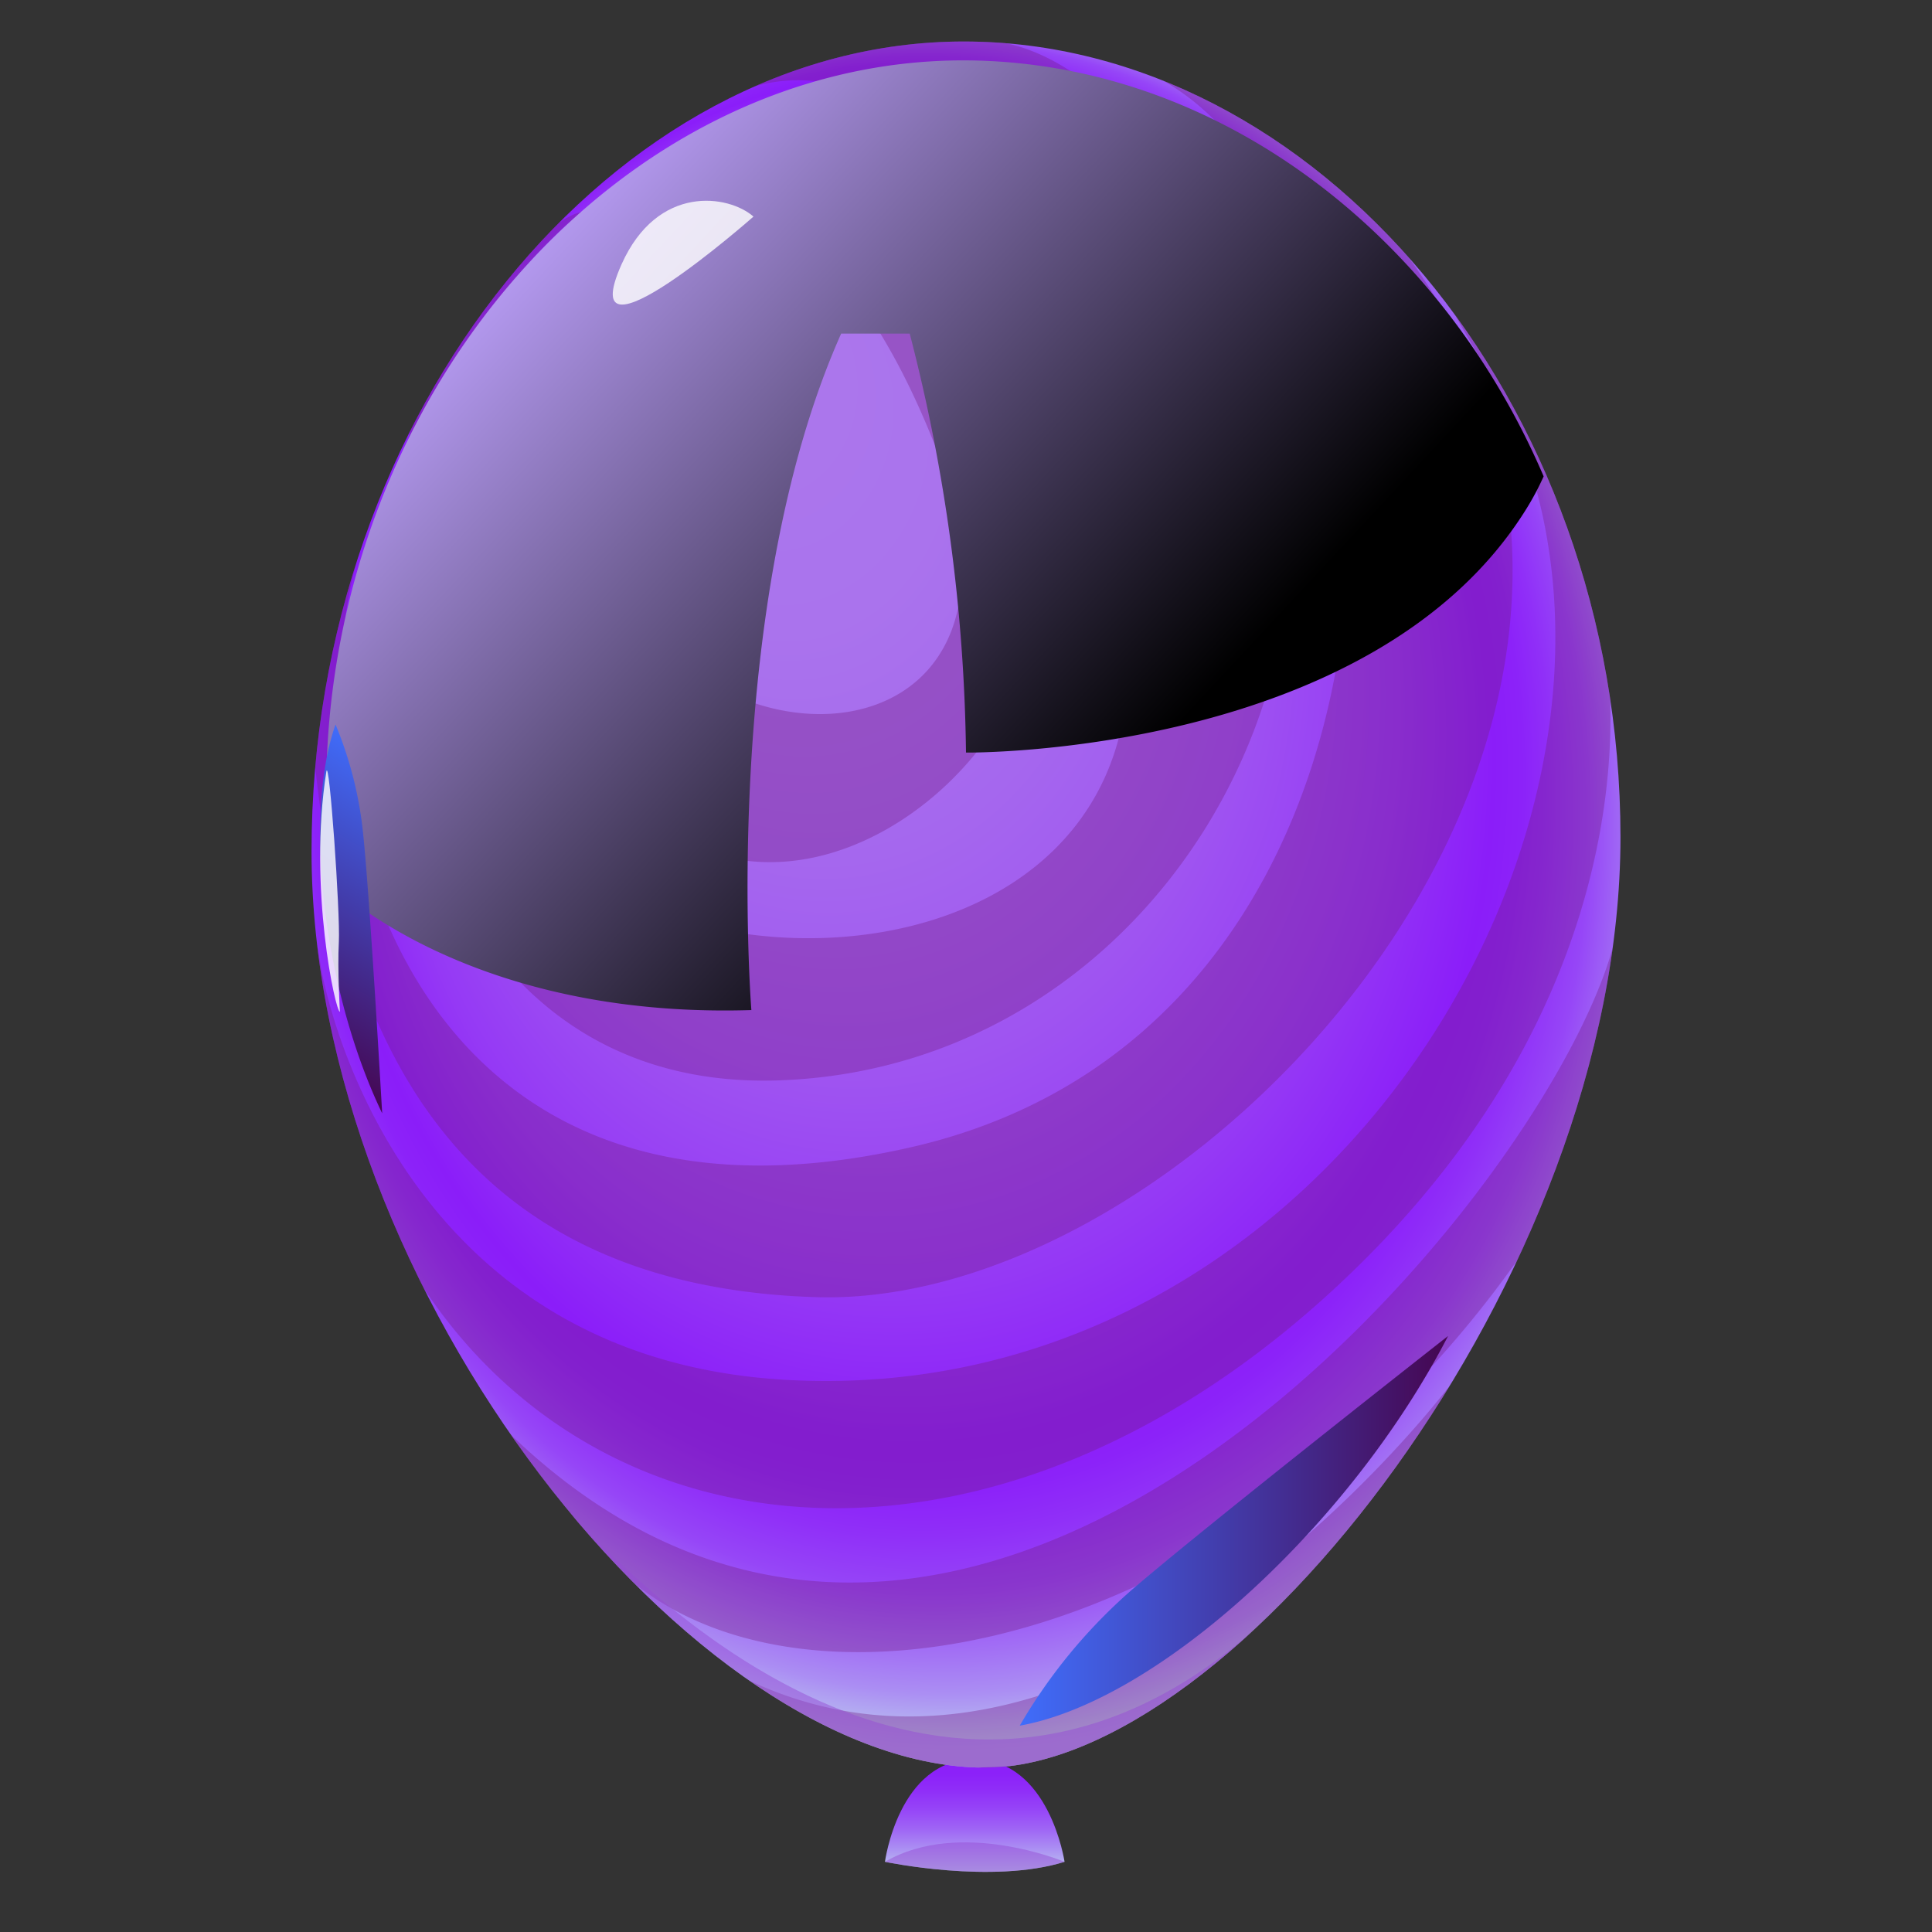 <svg xmlns="http://www.w3.org/2000/svg" xmlns:xlink="http://www.w3.org/1999/xlink" viewBox="0 0 128 128"><rect x="0" y="0" width="128" height="128" fill="#333333" stroke="none"/><defs><style>.cls-1{fill:none;}.cls-2{isolation:isolate;}.cls-3{fill:url(#Áåçûìÿííûé_ãðàäèåíò_479);}.cls-4{clip-path:url(#clip-path);}.cls-5{fill:url(#Áåçûìÿííûé_ãðàäèåíò_466);}.cls-6{opacity:0.36;}.cls-16,.cls-7{fill:#741d81;}.cls-13,.cls-15,.cls-7{mix-blend-mode:multiply;}.cls-10,.cls-11,.cls-12,.cls-8,.cls-9{mix-blend-mode:screen;}.cls-8{fill:url(#Áåçûìÿííûé_ãðàäèåíò_351);}.cls-9{fill:url(#Áåçûìÿííûé_ãðàäèåíò_475);}.cls-10{fill:url(#Áåçûìÿííûé_ãðàäèåíò_351-2);}.cls-11,.cls-12{fill:#fff;}.cls-11{opacity:0.82;}.cls-12{opacity:0.81;}.cls-13{fill:#954cd4;opacity:0.49;}.cls-14{clip-path:url(#clip-path-3);}</style><linearGradient id="Áåçûìÿííûé_ãðàäèåíò_479" x1="64.58" y1="124.02" x2="64.58" y2="116.56" gradientUnits="userSpaceOnUse"><stop offset="0" stop-color="#bccbef"/><stop offset="0.04" stop-color="#b8bef0"/><stop offset="0.21" stop-color="#ab8ef3"/><stop offset="0.38" stop-color="#9f65f5"/><stop offset="0.55" stop-color="#9646f7"/><stop offset="0.71" stop-color="#902ff8"/><stop offset="0.86" stop-color="#8c22f9"/><stop offset="1" stop-color="#8b1df9"/></linearGradient><clipPath id="clip-path"><path class="cls-1" d="M107.36,55.47c0,29.12-25.68,61.64-42.09,61.64-19.21,0-44.63-31.59-44.63-60.71s20-53.65,43.21-53.65S107.36,26.35,107.36,55.47Z"/></clipPath><radialGradient id="Áåçûìÿííûé_ãðàäèåíò_466" cx="181.4" cy="99.66" fx="164.551" fy="63.468" r="56.09" gradientTransform="translate(-94.35 -44.4) scale(0.87 1.03)" gradientUnits="userSpaceOnUse"><stop offset="0.07" stop-color="#ab77ec"/><stop offset="0.22" stop-color="#aa73ed"/><stop offset="0.38" stop-color="#a567ee"/><stop offset="0.53" stop-color="#9f54f1"/><stop offset="0.68" stop-color="#9539f5"/><stop offset="0.79" stop-color="#8b1df9"/><stop offset="0.82" stop-color="#8c22f9"/><stop offset="0.85" stop-color="#902ff8"/><stop offset="0.89" stop-color="#9646f7"/><stop offset="0.92" stop-color="#9f65f5"/><stop offset="0.96" stop-color="#ab8ef3"/><stop offset="0.99" stop-color="#b8bef0"/><stop offset="1" stop-color="#bccbef"/></radialGradient><linearGradient id="Áåçûìÿííûé_ãðàäèåíò_351" x1="67.56" y1="101.42" x2="95.94" y2="101.42" gradientUnits="userSpaceOnUse"><stop offset="0" stop-color="#406dfb"/><stop offset="1" stop-color="#450651"/></linearGradient><linearGradient id="Áåçûìÿííûé_ãðàäèåíò_475" x1="159.38" y1="63.67" x2="203.16" y2="105.88" gradientTransform="translate(-101.45 -40.99) scale(0.86 0.89)" gradientUnits="userSpaceOnUse"><stop offset="0" stop-color="#b59af1"/><stop offset="1"/></linearGradient><linearGradient id="Áåçûìÿííûé_ãðàäèåíò_351-2" x1="-737.38" y1="-1404.25" x2="-716.82" y2="-1404.25" gradientTransform="translate(-1554.87 -32.03) rotate(120.74)" xlink:href="#Áåçûìÿííûé_ãðàäèåíò_351"/><clipPath id="clip-path-3"><path class="cls-1" d="M269.67,67.62c-8.81,16.26-38.86,47.81-54.68,39.18-25.84,8.63-55.58-22-38.36-48.34-17.22-30.16,6.11-54,34.67-55.33C237.18,4.5,260.86,27.39,269.67,67.62Z"/></clipPath></defs><title>balao_roxo_grande</title><g class="cls-2"><g id="balao_nao_estourado"><path class="cls-3" d="M58.63,123.35s7.11,1.5,11.9,0c0,0-1-6.79-6-6.79S58.63,123.35,58.63,123.35Z"/><g class="cls-4"><ellipse class="cls-5" cx="64" cy="58.65" rx="49.36" ry="58.46"/></g><g class="cls-6"><g class="cls-4"><path class="cls-7" d="M60.23,116.94c6.91,5.45,26.33-3.37,35.71-25,0,0-22.77,30.08-46,19.54-16.05-7.27-20-15.72-7.54-6.28s40.13,3.59,58.06-21.61,11.09-37.82,6.4-20.84S64.49,124.57,33.79,95s-18-28.2-5.75-9.7,38.43,20.5,60.55-.09,17.76-42.33,17.76-42.33l1.05-12S83-1.71,98.34,24.22,89.74,93.4,52.26,91.43c-26.88-1.41-31-27.37-31-27.37l-3.3-19.28S19.34,30.17,20.64,48s7.58,37.16,33.45,37.94,61.47-38.86,39-69.21S59.07-4.72,77,5.31,96.53,67.73,60.39,76,19.17,48.24,24.22,35.47s-1-30-1-30S34,6.24,28,25.58s.2,46.73,23.52,46C76.3,70.79,91.9,44.13,83.06,22.18S63.85,2.75,63.85,2.75l-9.5-6.88S38.44,9.18,49.92,5.75,74.69,19.66,74.74,43.87,35.8,67,30.84,48s.42-27.43,6.88-33.27c0,0-10.28,11.37-1.14,31s26.68,10.19,31-.78S64.5,13.11,55.14,9.38A12,12,0,0,0,40.6,13.3S53,6.93,61.92,29.45s-17.76,22.85-22.2,6S39.39,14,39.39,14s-2-.69-5.17,3.8-1.49-6.74-1.49-6.74l5-27h-23l1.25,130.3s29,24.14,30.84,23.88S46,123.82,48.08,123,60.23,116.94,60.23,116.94Z"/></g></g><path class="cls-8" d="M67.56,114.33C76.75,112.69,89.5,101,95.94,88.51c0,0-16,12.55-21,16.86A35.85,35.85,0,0,0,67.56,114.33Z"/><path class="cls-9" d="M49.78,66.92S47.65,40.2,55.73,22.1h4.54A115.79,115.79,0,0,1,64,49.86s26.94.3,37.14-16.17a18.12,18.12,0,0,0,1.13-2.13C95.3,15.29,80.34,4,63.81,4c-22.72,0-42.2,22.15-42.2,48.45a45,45,0,0,0,.45,6.21C24.06,60.46,33,67.44,49.78,66.92Z"/><path class="cls-10" d="M22.23,48c-2.18,6.19-.74,17.79,3.09,25.76,0,0-.79-13.89-1.24-18.31A25.53,25.53,0,0,0,22.23,48Z"/><path class="cls-11" d="M21.62,51.13c.19-1.16.93,9.42.83,11.27s.07,4.63.07,4.63C22.24,67.1,20.41,58.79,21.62,51.13Z"/><path class="cls-12" d="M41.18,17.51c2.39-5.33,7.09-4.61,8.74-3.16C49.92,14.35,37.84,25,41.18,17.51Z"/><path class="cls-13" d="M70.53,123.35s-6.92-2.9-11.9,0C58.63,123.35,65.74,124.85,70.53,123.35Z"/><path class="cls-13" d="M64.8,117.1c.7,0,1.4,0,2.09-.09,5-.61,10.67-3.92,16.17-9-20.1,17.59-39.54-1.64-45.34-7.84C46,110.15,56,116.86,64.8,117.1Z"/></g><g id="balao_estourado"><g id="balao-estourado"><g class="cls-6"><g class="cls-14"><g class="cls-15"><path class="cls-16" d="M185.32,112.21c28.48,8.34,51.21-.22,86.5-17-24.32-4.14-51,25-77.08,9.6-19.86-1.84-24.53-10-32.48-16,37.2,24.29,69.53,18.62,65-4.4,46.46-25.88,38.45-38.11,58.94-34.54-31.46,29.36-75.53,72.82-140,51.5-7.38-36.14,7.44-34.77,32.38-18.5,3.79,19.63,34.4,21.56,61.28,10,24.86-28.37,19.77-49.46,23.71-60-3.94,10.5-2.71-1.18,24.05,13.8-26.76-15-55.29-46.51-54-34.09,34.56,37.88,6.55,79.84,3.24,88.37-72-11.8-76.86-37-97.44-39.12,20.58,2.13,16.72-16.57,12.26-19,4.46,2.45,6.13-11.72-1.89,3.7,11.07,19.16,18.41,37.92,65.81,34.3,13.14,5.14,54.79-33.32,6.84-68.4C217.8-11.37,204.36-2.74,262.1,4c-15.8,12.75-13.91,63.57-82.23,73.68-16.25,6-22.19-29-10-34.14-.37-19.64-7.4-36.37,25.09-22.89C162.47,7.13,175,7.89,170.14,41c-9.21,4.4-1.94,31,11.43,33.36,43-3.86,61.2-29.72,32.65-40.65C222.08,2.06,210,4.5,174.6,9.89,210,4.5,198.85-2.18,177.19,7.84c21.66-10,3,2.89,6.5-14.65,23.41,10.9,38.95,27.71,43.13,43.73-4.08,31-49.68,29.86-29.44,11.07-31.86-18-25.55-26.2,20.91-25.31-38.9-6.56-50.93,4.47-20.29,22-9.24,20.45,11.27,11.32,45.2,3.83-23.87-13.8-32.48-34-38.86-28.26-15.53-13-21.59-5.56,5.89-7.11-27.48,1.55-12.95-4.64-41.2,28.34,49.08,10.72,17.89,11,5.22-6,2.28-15.65,7.09-20.14,12.51-13.9-5.42-6.24-7.82-6.91,16.55-5.08-31.68,6.88-29.76-4-10.94,1.89-18.82-5.9-13-32.13-2.32-40.19-10.66,8.06-37.61,8.06-6.12,5.27C152.44-13.65,153.9,112.73,117,129c36.89-16.27,70.83,7.15,56.52,14.94,18.59-8.3,15.53-22,50.93-24.17C194,120.43,205.73,115.27,185.32,112.21Z"/></g></g></g></g></g></g></svg>